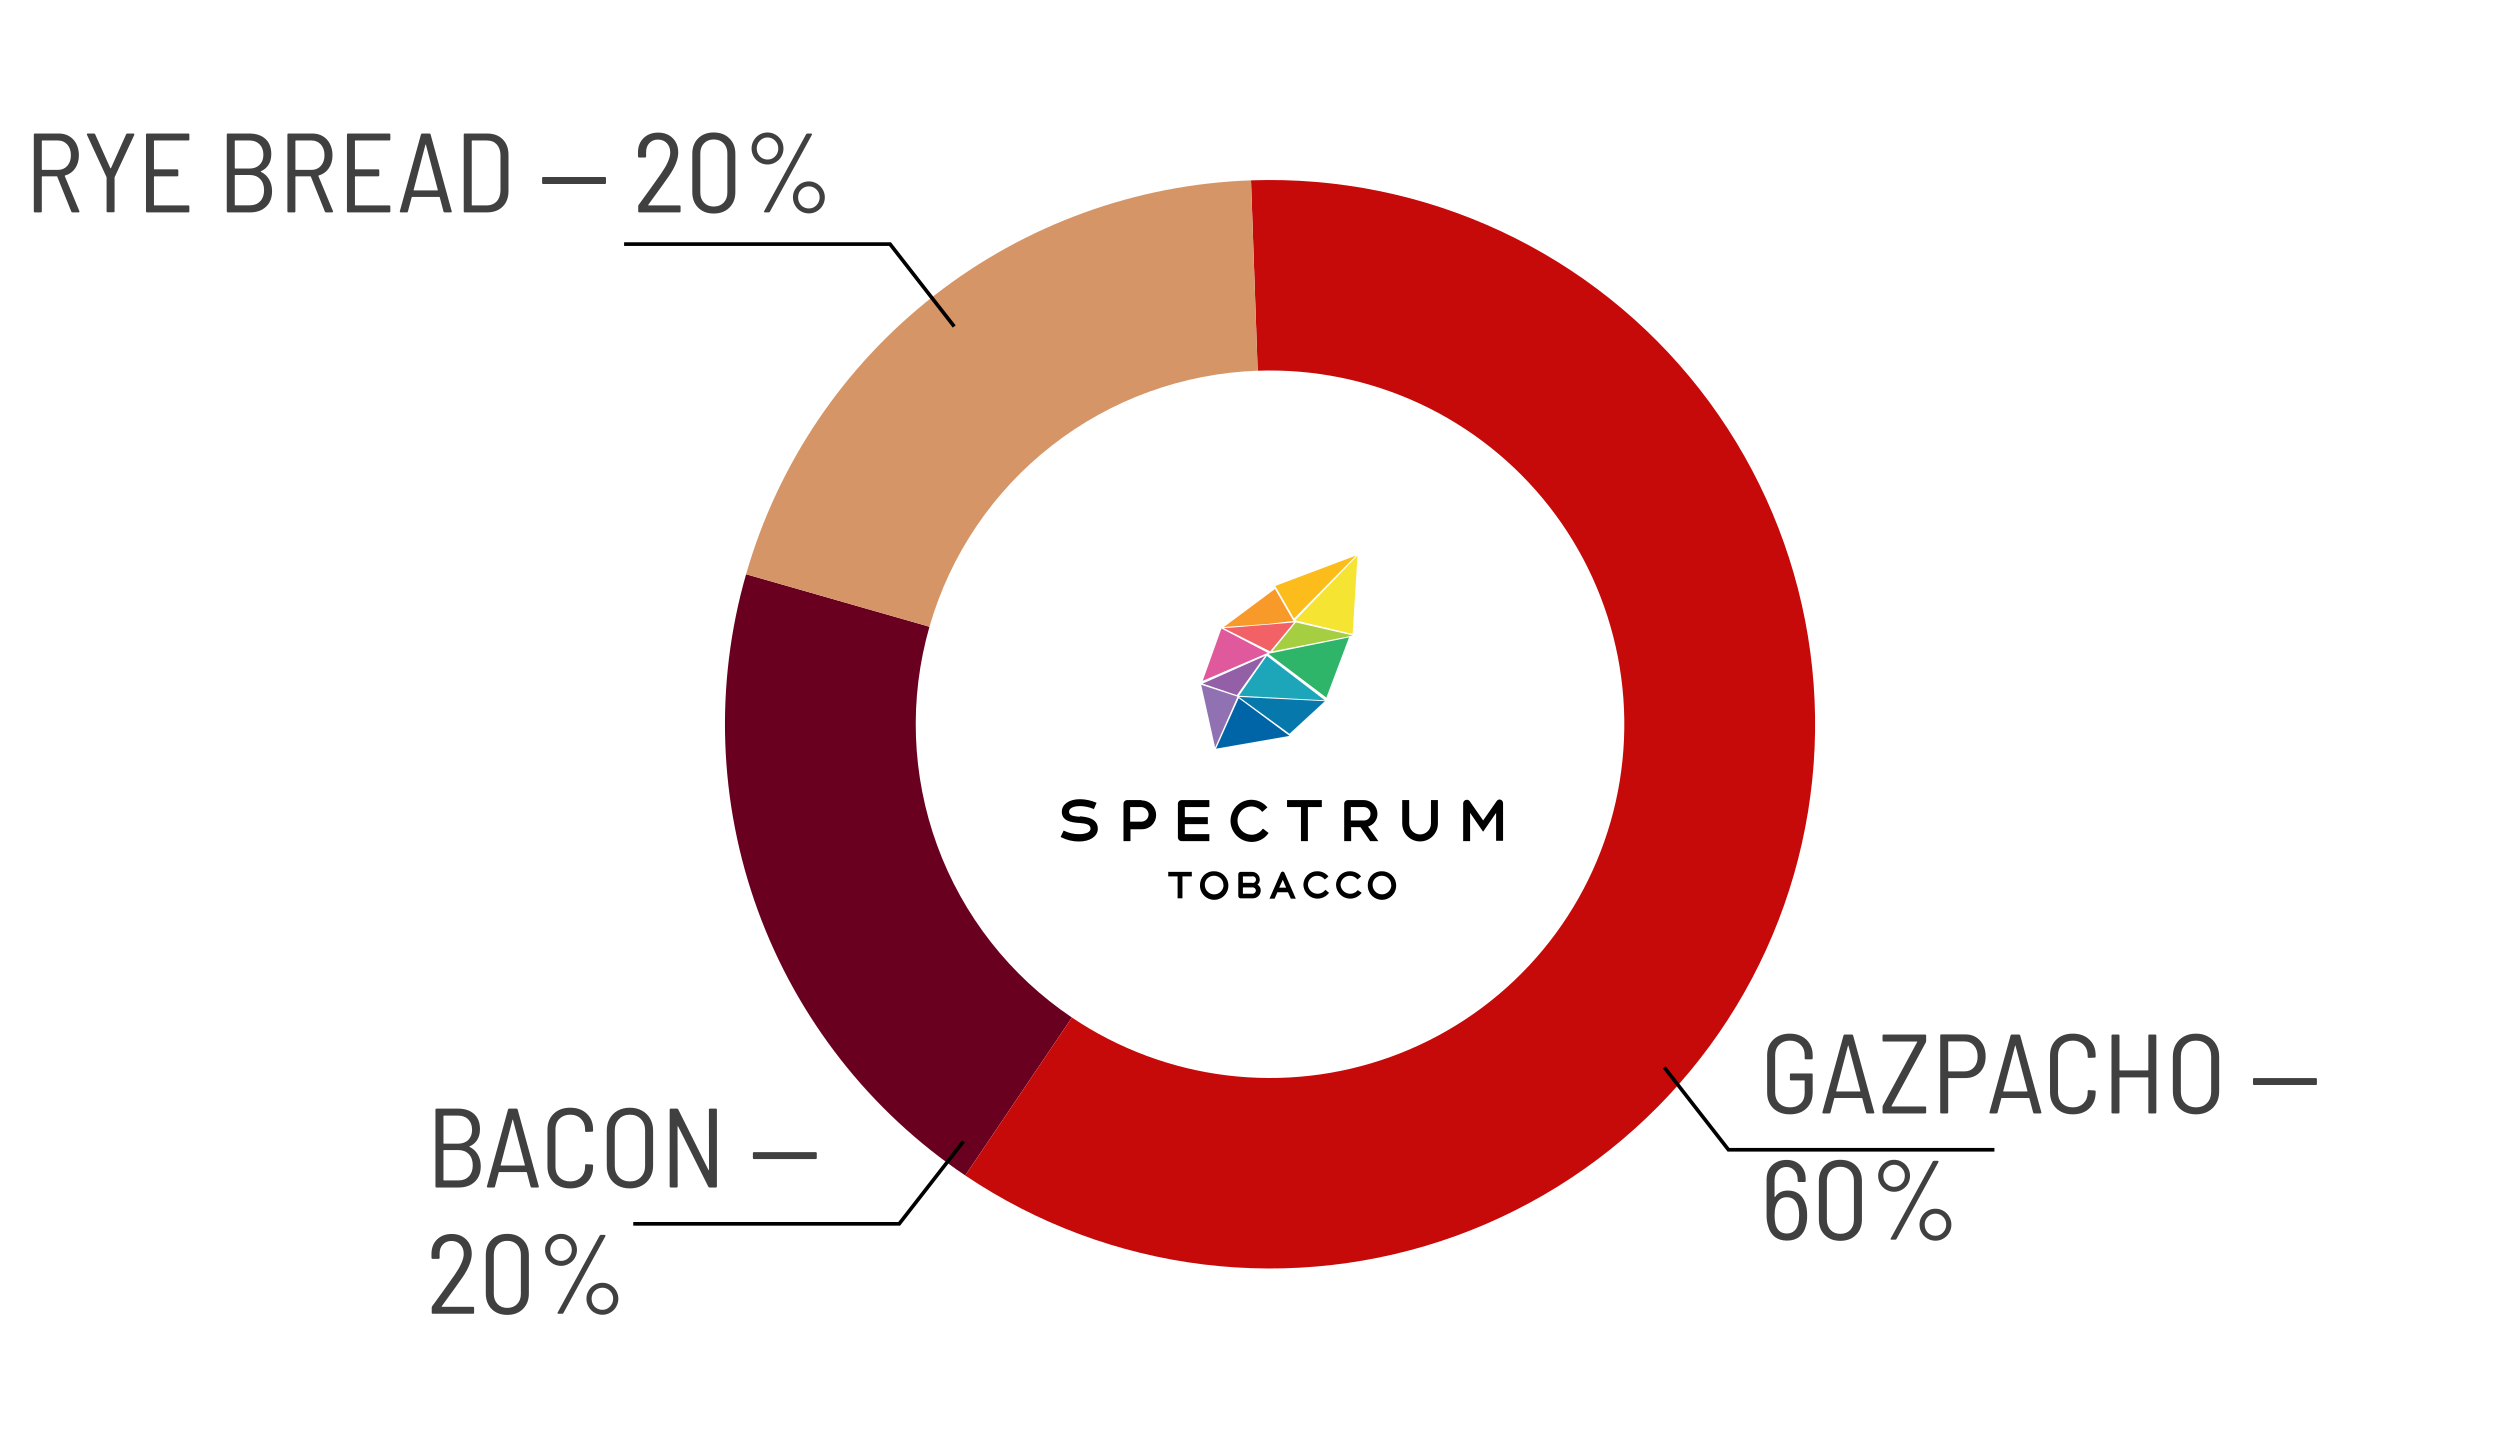 <svg width="99" height="57" viewBox="0 0 99 57" fill="none" xmlns="http://www.w3.org/2000/svg">
<path d="M38.223 46.548C34.444 44.003 31.569 40.328 30.01 36.052C28.451 31.775 28.288 27.115 29.545 22.74L36.807 24.819C35.99 27.663 36.096 30.692 37.109 33.472C38.123 36.252 39.992 38.64 42.448 40.294L38.223 46.548Z" fill="#6A0020"/>
<path d="M49.54 7.142C52.944 7.023 56.328 7.71 59.416 9.148C62.503 10.585 65.205 12.732 67.303 15.412C69.4 18.092 70.832 21.23 71.482 24.568C72.132 27.907 71.981 31.352 71.042 34.621C70.103 37.89 68.403 40.891 66.08 43.379C63.757 45.866 60.877 47.769 57.676 48.933C54.475 50.096 51.044 50.486 47.663 50.072C44.282 49.657 41.047 48.45 38.223 46.548L42.448 40.294C44.283 41.531 46.386 42.315 48.584 42.585C50.781 42.854 53.011 42.6 55.092 41.844C57.173 41.088 59.044 39.851 60.554 38.234C62.065 36.618 63.17 34.667 63.78 32.542C64.39 30.417 64.488 28.178 64.066 26.008C63.643 23.837 62.712 21.798 61.349 20.056C59.986 18.314 58.23 16.919 56.223 15.984C54.216 15.05 52.017 14.603 49.804 14.68L49.54 7.142Z" fill="#C60909"/>
<path d="M29.545 22.74C30.801 18.365 33.412 14.499 37.004 11.697C40.596 8.895 44.984 7.301 49.54 7.142L49.804 14.68C46.843 14.784 43.99 15.82 41.656 17.642C39.321 19.463 37.623 21.976 36.807 24.819L29.545 22.74Z" fill="#D59567"/>
<path d="M37.787 12.929L35.245 9.666H24.714" stroke="black" stroke-width="0.146"/>
<path d="M38.15 45.2L35.608 48.463H25.077" stroke="black" stroke-width="0.146"/>
<path d="M18.596 45.396C18.581 45.402 18.581 45.409 18.596 45.418C18.736 45.487 18.843 45.585 18.917 45.713C18.995 45.841 19.035 45.995 19.038 46.177C19.038 46.445 18.958 46.653 18.797 46.802C18.639 46.951 18.429 47.025 18.168 47.025H17.288C17.259 47.025 17.244 47.01 17.244 46.98V43.945C17.244 43.916 17.259 43.901 17.288 43.901H18.132C18.406 43.901 18.62 43.972 18.775 44.115C18.929 44.255 19.007 44.456 19.007 44.718C19.007 44.884 18.971 45.024 18.9 45.137C18.831 45.25 18.73 45.336 18.596 45.396ZM17.578 44.178C17.567 44.178 17.561 44.183 17.561 44.195V45.271C17.561 45.283 17.567 45.289 17.578 45.289H18.136C18.309 45.289 18.444 45.24 18.543 45.142C18.644 45.043 18.694 44.911 18.694 44.744C18.694 44.569 18.644 44.43 18.543 44.329C18.444 44.228 18.309 44.178 18.136 44.178H17.578ZM18.159 46.744C18.331 46.744 18.468 46.69 18.569 46.583C18.67 46.476 18.721 46.33 18.721 46.146C18.721 45.958 18.669 45.811 18.565 45.704C18.464 45.597 18.325 45.543 18.15 45.543H17.578C17.567 45.543 17.561 45.549 17.561 45.561V46.726C17.561 46.738 17.567 46.744 17.578 46.744H18.159ZM21.058 47.025C21.031 47.025 21.015 47.012 21.009 46.985L20.862 46.427C20.859 46.418 20.851 46.414 20.839 46.414H19.773C19.761 46.414 19.753 46.418 19.75 46.427L19.603 46.985C19.597 47.012 19.581 47.025 19.554 47.025H19.322C19.307 47.025 19.295 47.021 19.286 47.012C19.28 47.003 19.279 46.991 19.282 46.976L20.116 43.941C20.122 43.914 20.139 43.901 20.165 43.901H20.451C20.478 43.901 20.494 43.914 20.5 43.941L21.335 46.976L21.339 46.989C21.339 47.013 21.324 47.025 21.295 47.025H21.058ZM19.826 46.137C19.823 46.14 19.823 46.144 19.826 46.15C19.832 46.153 19.838 46.155 19.844 46.155H20.768C20.774 46.155 20.778 46.153 20.781 46.15C20.787 46.144 20.789 46.14 20.786 46.137L20.313 44.343C20.31 44.337 20.307 44.334 20.304 44.334C20.301 44.334 20.298 44.337 20.295 44.343L19.826 46.137ZM22.58 47.061C22.31 47.061 22.091 46.98 21.924 46.82C21.761 46.659 21.679 46.446 21.679 46.181V44.74C21.679 44.475 21.761 44.264 21.924 44.106C22.091 43.945 22.31 43.865 22.58 43.865C22.854 43.865 23.073 43.944 23.236 44.102C23.403 44.259 23.486 44.469 23.486 44.731V44.771C23.486 44.801 23.472 44.816 23.442 44.816L23.214 44.825C23.184 44.825 23.169 44.811 23.169 44.785V44.722C23.169 44.549 23.114 44.41 23.004 44.302C22.897 44.195 22.756 44.142 22.58 44.142C22.405 44.142 22.264 44.195 22.156 44.302C22.049 44.407 21.996 44.546 21.996 44.722V46.204C21.996 46.379 22.049 46.521 22.156 46.628C22.264 46.732 22.405 46.784 22.58 46.784C22.756 46.784 22.897 46.73 23.004 46.623C23.114 46.516 23.169 46.376 23.169 46.204V46.141C23.169 46.114 23.184 46.101 23.214 46.101L23.442 46.114C23.472 46.114 23.486 46.129 23.486 46.159V46.19C23.486 46.452 23.403 46.663 23.236 46.824C23.073 46.982 22.854 47.061 22.58 47.061ZM24.943 47.061C24.762 47.061 24.601 47.023 24.461 46.949C24.324 46.872 24.217 46.765 24.14 46.628C24.065 46.491 24.028 46.333 24.028 46.155V44.776C24.028 44.597 24.065 44.439 24.14 44.302C24.217 44.163 24.324 44.056 24.461 43.981C24.601 43.904 24.762 43.865 24.943 43.865C25.125 43.865 25.284 43.904 25.421 43.981C25.561 44.056 25.669 44.163 25.747 44.302C25.824 44.439 25.863 44.597 25.863 44.776V46.155C25.863 46.333 25.824 46.491 25.747 46.628C25.669 46.765 25.561 46.872 25.421 46.949C25.284 47.023 25.125 47.061 24.943 47.061ZM24.943 46.784C25.125 46.784 25.27 46.727 25.381 46.614C25.491 46.501 25.546 46.353 25.546 46.168V44.767C25.546 44.579 25.491 44.429 25.381 44.316C25.27 44.2 25.125 44.142 24.943 44.142C24.765 44.142 24.62 44.2 24.51 44.316C24.4 44.429 24.345 44.579 24.345 44.767V46.168C24.345 46.353 24.4 46.501 24.51 46.614C24.62 46.727 24.765 46.784 24.943 46.784ZM28.072 43.945C28.072 43.916 28.087 43.901 28.117 43.901H28.344C28.374 43.901 28.389 43.916 28.389 43.945V46.98C28.389 47.01 28.374 47.025 28.344 47.025H28.103C28.077 47.025 28.059 47.015 28.05 46.994L26.854 44.606C26.848 44.6 26.842 44.597 26.836 44.597C26.833 44.597 26.831 44.602 26.831 44.61L26.836 46.98C26.836 47.01 26.821 47.025 26.791 47.025H26.564C26.534 47.025 26.519 47.01 26.519 46.98V43.945C26.519 43.916 26.534 43.901 26.564 43.901H26.805C26.831 43.901 26.849 43.911 26.858 43.932L28.054 46.329C28.06 46.335 28.065 46.338 28.068 46.338C28.074 46.338 28.077 46.333 28.077 46.324L28.072 43.945ZM29.858 45.9C29.828 45.9 29.814 45.885 29.814 45.856V45.668C29.814 45.638 29.828 45.624 29.858 45.624H32.3C32.329 45.624 32.344 45.638 32.344 45.668V45.856C32.344 45.885 32.329 45.9 32.3 45.9H29.858ZM17.494 51.726C17.485 51.741 17.488 51.748 17.503 51.748H18.73C18.76 51.748 18.775 51.763 18.775 51.793V51.98C18.775 52.01 18.76 52.025 18.73 52.025H17.141C17.111 52.025 17.096 52.01 17.096 51.98V51.784C17.096 51.766 17.102 51.747 17.114 51.726C17.382 51.363 17.681 50.946 18.011 50.476C18.246 50.134 18.364 49.86 18.364 49.655C18.364 49.5 18.319 49.377 18.23 49.285C18.141 49.189 18.023 49.142 17.878 49.142C17.735 49.142 17.62 49.189 17.534 49.285C17.448 49.377 17.406 49.5 17.409 49.655V49.807C17.409 49.837 17.394 49.851 17.364 49.851H17.132C17.102 49.851 17.087 49.837 17.087 49.807V49.628C17.093 49.399 17.169 49.215 17.315 49.075C17.464 48.935 17.654 48.865 17.886 48.865C18.124 48.865 18.316 48.938 18.462 49.084C18.608 49.23 18.681 49.42 18.681 49.655C18.681 49.917 18.559 50.226 18.315 50.583C18.163 50.804 17.924 51.137 17.596 51.583L17.494 51.726ZM20.086 52.07C19.83 52.07 19.625 51.992 19.47 51.838C19.315 51.683 19.238 51.476 19.238 51.217V49.709C19.238 49.453 19.315 49.247 19.47 49.093C19.625 48.938 19.83 48.861 20.086 48.861C20.345 48.861 20.551 48.938 20.706 49.093C20.864 49.247 20.943 49.453 20.943 49.709V51.217C20.943 51.476 20.864 51.683 20.706 51.838C20.551 51.992 20.345 52.07 20.086 52.07ZM20.086 51.793C20.249 51.793 20.38 51.742 20.478 51.641C20.577 51.54 20.626 51.406 20.626 51.239V49.691C20.626 49.524 20.577 49.39 20.478 49.289C20.38 49.188 20.249 49.137 20.086 49.137C19.928 49.137 19.8 49.188 19.702 49.289C19.604 49.39 19.555 49.524 19.555 49.691V51.239C19.555 51.403 19.604 51.537 19.702 51.641C19.8 51.742 19.928 51.793 20.086 51.793ZM22.219 50.128C22.103 50.128 21.995 50.1 21.897 50.043C21.802 49.987 21.726 49.911 21.67 49.816C21.613 49.718 21.585 49.61 21.585 49.494C21.585 49.378 21.613 49.273 21.67 49.178C21.726 49.079 21.802 49.002 21.897 48.945C21.995 48.889 22.103 48.861 22.219 48.861C22.332 48.861 22.436 48.889 22.531 48.945C22.629 49.002 22.707 49.079 22.763 49.178C22.82 49.273 22.848 49.378 22.848 49.494C22.848 49.61 22.82 49.718 22.763 49.816C22.707 49.911 22.629 49.987 22.531 50.043C22.436 50.1 22.332 50.128 22.219 50.128ZM22.116 52.025C22.101 52.025 22.089 52.021 22.08 52.012C22.074 52 22.076 51.986 22.085 51.971L23.745 48.932C23.754 48.911 23.772 48.901 23.799 48.901H23.942C23.956 48.901 23.967 48.907 23.973 48.919C23.982 48.928 23.982 48.939 23.973 48.954L22.312 51.994C22.303 52.015 22.286 52.025 22.259 52.025H22.116ZM22.219 49.932C22.338 49.932 22.437 49.89 22.518 49.807C22.601 49.721 22.643 49.616 22.643 49.494C22.643 49.372 22.601 49.27 22.518 49.186C22.437 49.1 22.338 49.057 22.219 49.057C22.1 49.057 21.998 49.1 21.915 49.186C21.832 49.27 21.79 49.372 21.79 49.494C21.79 49.616 21.832 49.721 21.915 49.807C21.998 49.89 22.1 49.932 22.219 49.932ZM23.857 52.065C23.741 52.065 23.634 52.037 23.535 51.98C23.44 51.924 23.364 51.846 23.308 51.748C23.251 51.65 23.223 51.543 23.223 51.427C23.223 51.314 23.251 51.21 23.308 51.114C23.364 51.016 23.44 50.939 23.535 50.882C23.634 50.826 23.741 50.798 23.857 50.798C23.97 50.798 24.074 50.826 24.169 50.882C24.267 50.939 24.345 51.016 24.401 51.114C24.458 51.21 24.486 51.314 24.486 51.427C24.486 51.543 24.458 51.65 24.401 51.748C24.345 51.846 24.267 51.924 24.169 51.98C24.074 52.037 23.97 52.065 23.857 52.065ZM23.857 51.869C23.976 51.869 24.075 51.826 24.156 51.739C24.239 51.653 24.281 51.549 24.281 51.427C24.281 51.305 24.239 51.202 24.156 51.119C24.075 51.036 23.976 50.994 23.857 50.994C23.738 50.994 23.637 51.036 23.553 51.119C23.47 51.202 23.428 51.305 23.428 51.427C23.428 51.552 23.468 51.657 23.549 51.744C23.632 51.827 23.735 51.869 23.857 51.869Z" fill="#404040"/>
<path d="M2.87 8.411C2.846 8.411 2.83 8.399 2.821 8.375L2.267 6.996C2.264 6.987 2.258 6.983 2.25 6.983H1.674C1.662 6.983 1.656 6.989 1.656 7V8.366C1.656 8.396 1.641 8.411 1.611 8.411H1.384C1.354 8.411 1.339 8.396 1.339 8.366V5.331C1.339 5.301 1.354 5.287 1.384 5.287H2.33C2.485 5.287 2.621 5.322 2.741 5.394C2.863 5.465 2.956 5.566 3.022 5.697C3.09 5.828 3.124 5.978 3.124 6.148C3.124 6.35 3.075 6.523 2.977 6.666C2.879 6.809 2.745 6.904 2.575 6.951C2.563 6.957 2.561 6.965 2.566 6.974L3.142 8.357L3.147 8.375C3.147 8.399 3.133 8.411 3.107 8.411H2.87ZM1.674 5.563C1.662 5.563 1.656 5.569 1.656 5.581V6.71C1.656 6.722 1.662 6.728 1.674 6.728H2.29C2.444 6.728 2.569 6.675 2.665 6.568C2.76 6.46 2.807 6.321 2.807 6.148C2.807 5.972 2.76 5.831 2.665 5.724C2.569 5.617 2.444 5.563 2.29 5.563H1.674ZM4.265 8.406C4.235 8.406 4.221 8.392 4.221 8.362V7.032C4.221 7.02 4.219 7.012 4.216 7.009L3.444 5.34L3.439 5.322C3.439 5.298 3.453 5.287 3.48 5.287H3.721C3.744 5.287 3.761 5.298 3.77 5.322L4.368 6.657C4.371 6.663 4.375 6.666 4.381 6.666C4.387 6.666 4.392 6.663 4.395 6.657L4.993 5.322C5.002 5.298 5.018 5.287 5.042 5.287H5.283C5.298 5.287 5.308 5.293 5.314 5.304C5.323 5.313 5.324 5.325 5.319 5.34L4.542 7.009C4.539 7.012 4.537 7.02 4.537 7.032V8.362C4.537 8.392 4.523 8.406 4.493 8.406H4.265ZM7.499 5.519C7.499 5.548 7.484 5.563 7.454 5.563H6.115C6.103 5.563 6.097 5.569 6.097 5.581V6.688C6.097 6.7 6.103 6.706 6.115 6.706H7.017C7.047 6.706 7.061 6.721 7.061 6.751V6.938C7.061 6.968 7.047 6.983 7.017 6.983H6.115C6.103 6.983 6.097 6.989 6.097 7V8.116C6.097 8.128 6.103 8.134 6.115 8.134H7.454C7.484 8.134 7.499 8.149 7.499 8.179V8.366C7.499 8.396 7.484 8.411 7.454 8.411H5.825C5.795 8.411 5.781 8.396 5.781 8.366V5.331C5.781 5.301 5.795 5.287 5.825 5.287H7.454C7.484 5.287 7.499 5.301 7.499 5.331V5.519ZM10.332 6.782C10.317 6.788 10.317 6.795 10.332 6.804C10.472 6.873 10.579 6.971 10.653 7.099C10.731 7.227 10.771 7.381 10.774 7.563C10.774 7.831 10.694 8.039 10.533 8.188C10.375 8.336 10.165 8.411 9.904 8.411H9.024C8.995 8.411 8.98 8.396 8.98 8.366V5.331C8.98 5.301 8.995 5.287 9.024 5.287H9.868C10.142 5.287 10.356 5.358 10.511 5.501C10.665 5.641 10.743 5.842 10.743 6.103C10.743 6.27 10.707 6.41 10.636 6.523C10.567 6.636 10.466 6.722 10.332 6.782ZM9.315 5.563C9.303 5.563 9.297 5.569 9.297 5.581V6.657C9.297 6.669 9.303 6.675 9.315 6.675H9.872C10.045 6.675 10.18 6.626 10.279 6.527C10.38 6.429 10.43 6.297 10.43 6.13C10.43 5.955 10.38 5.816 10.279 5.715C10.18 5.614 10.045 5.563 9.872 5.563H9.315ZM9.895 8.13C10.067 8.13 10.204 8.076 10.305 7.969C10.406 7.862 10.457 7.716 10.457 7.532C10.457 7.344 10.405 7.197 10.301 7.09C10.2 6.983 10.061 6.929 9.886 6.929H9.315C9.303 6.929 9.297 6.935 9.297 6.947V8.112C9.297 8.124 9.303 8.13 9.315 8.13H9.895ZM12.912 8.411C12.889 8.411 12.872 8.399 12.863 8.375L12.31 6.996C12.307 6.987 12.301 6.983 12.292 6.983H11.716C11.704 6.983 11.698 6.989 11.698 7V8.366C11.698 8.396 11.683 8.411 11.654 8.411H11.426C11.396 8.411 11.381 8.396 11.381 8.366V5.331C11.381 5.301 11.396 5.287 11.426 5.287H12.372C12.527 5.287 12.664 5.322 12.783 5.394C12.905 5.465 12.999 5.566 13.064 5.697C13.133 5.828 13.167 5.978 13.167 6.148C13.167 6.35 13.118 6.523 13.019 6.666C12.921 6.809 12.787 6.904 12.618 6.951C12.606 6.957 12.603 6.965 12.609 6.974L13.185 8.357L13.189 8.375C13.189 8.399 13.176 8.411 13.149 8.411H12.912ZM11.716 5.563C11.704 5.563 11.698 5.569 11.698 5.581V6.71C11.698 6.722 11.704 6.728 11.716 6.728H12.332C12.487 6.728 12.612 6.675 12.707 6.568C12.802 6.46 12.85 6.321 12.85 6.148C12.85 5.972 12.802 5.831 12.707 5.724C12.612 5.617 12.487 5.563 12.332 5.563H11.716ZM15.458 5.519C15.458 5.548 15.443 5.563 15.413 5.563H14.074C14.062 5.563 14.056 5.569 14.056 5.581V6.688C14.056 6.7 14.062 6.706 14.074 6.706H14.976C15.005 6.706 15.02 6.721 15.02 6.751V6.938C15.02 6.968 15.005 6.983 14.976 6.983H14.074C14.062 6.983 14.056 6.989 14.056 7V8.116C14.056 8.128 14.062 8.134 14.074 8.134H15.413C15.443 8.134 15.458 8.149 15.458 8.179V8.366C15.458 8.396 15.443 8.411 15.413 8.411H13.784C13.754 8.411 13.739 8.396 13.739 8.366V5.331C13.739 5.301 13.754 5.287 13.784 5.287H15.413C15.443 5.287 15.458 5.301 15.458 5.331V5.519ZM17.61 8.411C17.584 8.411 17.567 8.398 17.561 8.371L17.414 7.813C17.411 7.804 17.404 7.799 17.392 7.799H16.325C16.313 7.799 16.306 7.804 16.303 7.813L16.155 8.371C16.149 8.398 16.133 8.411 16.106 8.411H15.874C15.859 8.411 15.848 8.406 15.839 8.398C15.833 8.389 15.831 8.377 15.834 8.362L16.669 5.327C16.675 5.3 16.691 5.287 16.718 5.287H17.003C17.03 5.287 17.047 5.3 17.053 5.327L17.887 8.362L17.892 8.375C17.892 8.399 17.877 8.411 17.847 8.411H17.61ZM16.379 7.523C16.376 7.526 16.376 7.53 16.379 7.536C16.385 7.539 16.391 7.541 16.396 7.541H17.32C17.326 7.541 17.331 7.539 17.334 7.536C17.34 7.53 17.341 7.526 17.338 7.523L16.865 5.728C16.862 5.723 16.859 5.72 16.856 5.72C16.853 5.72 16.85 5.723 16.847 5.728L16.379 7.523ZM18.409 8.411C18.379 8.411 18.364 8.396 18.364 8.366V5.331C18.364 5.301 18.379 5.287 18.409 5.287H19.279C19.544 5.287 19.752 5.362 19.904 5.514C20.058 5.666 20.136 5.873 20.136 6.135V7.563C20.136 7.825 20.058 8.032 19.904 8.183C19.752 8.335 19.544 8.411 19.279 8.411H18.409ZM18.681 8.116C18.681 8.128 18.687 8.134 18.699 8.134H19.283C19.447 8.131 19.576 8.078 19.672 7.973C19.767 7.866 19.816 7.721 19.819 7.536V6.161C19.819 5.977 19.771 5.831 19.676 5.724C19.581 5.617 19.45 5.563 19.283 5.563H18.699C18.687 5.563 18.681 5.569 18.681 5.581V8.116ZM21.511 7.286C21.482 7.286 21.467 7.271 21.467 7.242V7.054C21.467 7.024 21.482 7.009 21.511 7.009H23.953C23.983 7.009 23.997 7.024 23.997 7.054V7.242C23.997 7.271 23.983 7.286 23.953 7.286H21.511ZM25.671 8.112C25.662 8.127 25.665 8.134 25.68 8.134H26.907C26.937 8.134 26.951 8.149 26.951 8.179V8.366C26.951 8.396 26.937 8.411 26.907 8.411H25.318C25.288 8.411 25.273 8.396 25.273 8.366V8.17C25.273 8.152 25.279 8.133 25.291 8.112C25.559 7.749 25.858 7.332 26.188 6.862C26.423 6.52 26.541 6.246 26.541 6.041C26.541 5.886 26.496 5.763 26.407 5.67C26.318 5.575 26.2 5.528 26.054 5.528C25.912 5.528 25.797 5.575 25.711 5.67C25.625 5.763 25.583 5.886 25.586 6.041V6.193C25.586 6.222 25.571 6.237 25.541 6.237H25.309C25.279 6.237 25.264 6.222 25.264 6.193V6.014C25.27 5.785 25.346 5.601 25.492 5.461C25.641 5.321 25.831 5.251 26.063 5.251C26.301 5.251 26.493 5.324 26.639 5.47C26.785 5.615 26.858 5.806 26.858 6.041C26.858 6.303 26.736 6.612 26.492 6.969C26.34 7.189 26.101 7.523 25.773 7.969L25.671 8.112ZM28.263 8.456C28.007 8.456 27.801 8.378 27.647 8.223C27.492 8.069 27.415 7.862 27.415 7.603V6.094C27.415 5.839 27.492 5.633 27.647 5.479C27.801 5.324 28.007 5.246 28.263 5.246C28.521 5.246 28.728 5.324 28.883 5.479C29.041 5.633 29.12 5.839 29.12 6.094V7.603C29.12 7.862 29.041 8.069 28.883 8.223C28.728 8.378 28.521 8.456 28.263 8.456ZM28.263 8.179C28.426 8.179 28.557 8.128 28.655 8.027C28.754 7.926 28.803 7.792 28.803 7.625V6.077C28.803 5.91 28.754 5.776 28.655 5.675C28.557 5.574 28.426 5.523 28.263 5.523C28.105 5.523 27.977 5.574 27.879 5.675C27.781 5.776 27.732 5.91 27.732 6.077V7.625C27.732 7.789 27.781 7.923 27.879 8.027C27.977 8.128 28.105 8.179 28.263 8.179ZM30.396 6.514C30.28 6.514 30.172 6.486 30.074 6.429C29.979 6.373 29.903 6.297 29.847 6.202C29.79 6.103 29.762 5.996 29.762 5.88C29.762 5.764 29.79 5.659 29.847 5.563C29.903 5.465 29.979 5.388 30.074 5.331C30.172 5.275 30.28 5.246 30.396 5.246C30.509 5.246 30.613 5.275 30.708 5.331C30.806 5.388 30.884 5.465 30.94 5.563C30.997 5.659 31.025 5.764 31.025 5.88C31.025 5.996 30.997 6.103 30.94 6.202C30.884 6.297 30.806 6.373 30.708 6.429C30.613 6.486 30.509 6.514 30.396 6.514ZM30.293 8.411C30.278 8.411 30.266 8.406 30.257 8.398C30.251 8.386 30.253 8.372 30.262 8.357L31.922 5.318C31.931 5.297 31.949 5.287 31.976 5.287H32.118C32.133 5.287 32.144 5.293 32.15 5.304C32.159 5.313 32.159 5.325 32.15 5.34L30.489 8.38C30.48 8.4 30.463 8.411 30.436 8.411H30.293ZM30.396 6.318C30.515 6.318 30.614 6.276 30.695 6.193C30.778 6.106 30.82 6.002 30.82 5.88C30.82 5.758 30.778 5.656 30.695 5.572C30.614 5.486 30.515 5.443 30.396 5.443C30.277 5.443 30.175 5.486 30.092 5.572C30.009 5.656 29.967 5.758 29.967 5.88C29.967 6.002 30.009 6.106 30.092 6.193C30.175 6.276 30.277 6.318 30.396 6.318ZM32.034 8.451C31.918 8.451 31.811 8.423 31.712 8.366C31.617 8.31 31.541 8.232 31.485 8.134C31.428 8.036 31.4 7.929 31.4 7.813C31.4 7.7 31.428 7.596 31.485 7.5C31.541 7.402 31.617 7.325 31.712 7.268C31.811 7.212 31.918 7.183 32.034 7.183C32.147 7.183 32.251 7.212 32.346 7.268C32.444 7.325 32.522 7.402 32.578 7.5C32.635 7.596 32.663 7.7 32.663 7.813C32.663 7.929 32.635 8.036 32.578 8.134C32.522 8.232 32.444 8.31 32.346 8.366C32.251 8.423 32.147 8.451 32.034 8.451ZM32.034 8.255C32.153 8.255 32.252 8.212 32.333 8.125C32.416 8.039 32.458 7.935 32.458 7.813C32.458 7.691 32.416 7.588 32.333 7.505C32.252 7.422 32.153 7.38 32.034 7.38C31.915 7.38 31.814 7.422 31.73 7.505C31.647 7.588 31.605 7.691 31.605 7.813C31.605 7.938 31.645 8.043 31.726 8.13C31.809 8.213 31.912 8.255 32.034 8.255Z" fill="#404040"/>
<path d="M65.906 42.268L68.448 45.531H78.979" stroke="black" stroke-width="0.146"/>
<path d="M70.88 44.128C70.61 44.128 70.391 44.049 70.224 43.891C70.061 43.734 69.979 43.524 69.979 43.262V41.798C69.979 41.536 70.061 41.326 70.224 41.169C70.391 41.011 70.61 40.932 70.88 40.932C71.059 40.932 71.215 40.968 71.349 41.039C71.486 41.111 71.592 41.21 71.666 41.338C71.743 41.466 71.782 41.614 71.782 41.78V41.905C71.782 41.935 71.767 41.95 71.737 41.95H71.51C71.48 41.95 71.465 41.935 71.465 41.905V41.78C71.465 41.611 71.412 41.474 71.304 41.37C71.197 41.263 71.056 41.209 70.88 41.209C70.705 41.209 70.564 41.263 70.456 41.37C70.349 41.474 70.296 41.614 70.296 41.789V43.271C70.296 43.444 70.349 43.583 70.456 43.691C70.567 43.798 70.709 43.851 70.885 43.851C71.06 43.851 71.2 43.801 71.304 43.699C71.412 43.598 71.465 43.461 71.465 43.289V42.802C71.465 42.79 71.459 42.784 71.447 42.784H70.925C70.895 42.784 70.88 42.77 70.88 42.74V42.552C70.88 42.523 70.895 42.508 70.925 42.508H71.737C71.767 42.508 71.782 42.523 71.782 42.552V43.249C71.782 43.519 71.7 43.734 71.537 43.891C71.373 44.049 71.154 44.128 70.88 44.128ZM73.943 44.092C73.917 44.092 73.9 44.079 73.894 44.052L73.747 43.494C73.744 43.485 73.737 43.481 73.725 43.481H72.658C72.646 43.481 72.639 43.485 72.636 43.494L72.488 44.052C72.483 44.079 72.466 44.092 72.439 44.092H72.207C72.192 44.092 72.18 44.088 72.171 44.079C72.166 44.07 72.164 44.058 72.167 44.043L73.002 41.008C73.008 40.981 73.024 40.968 73.051 40.968H73.336C73.363 40.968 73.38 40.981 73.385 41.008L74.22 44.043L74.225 44.056C74.225 44.08 74.21 44.092 74.18 44.092H73.943ZM72.712 43.204C72.709 43.207 72.709 43.211 72.712 43.217C72.718 43.22 72.724 43.222 72.729 43.222H73.653C73.659 43.222 73.664 43.22 73.667 43.217C73.673 43.211 73.674 43.207 73.671 43.204L73.198 41.41C73.195 41.404 73.192 41.401 73.189 41.401C73.186 41.401 73.183 41.404 73.18 41.41L72.712 43.204ZM74.593 44.092C74.563 44.092 74.548 44.077 74.548 44.047V43.838C74.548 43.82 74.553 43.801 74.562 43.78L75.919 41.267C75.925 41.252 75.922 41.245 75.91 41.245H74.593C74.563 41.245 74.548 41.23 74.548 41.2V41.013C74.548 40.983 74.563 40.968 74.593 40.968H76.231C76.261 40.968 76.276 40.983 76.276 41.013V41.222C76.276 41.237 76.271 41.257 76.262 41.28L74.906 43.793C74.9 43.808 74.903 43.815 74.914 43.815H76.231C76.261 43.815 76.276 43.83 76.276 43.86V44.047C76.276 44.077 76.261 44.092 76.231 44.092H74.593ZM77.832 40.963C78.07 40.963 78.262 41.044 78.408 41.204C78.556 41.362 78.631 41.572 78.631 41.834C78.631 42.093 78.556 42.301 78.408 42.459C78.262 42.613 78.07 42.691 77.832 42.691H77.167C77.155 42.691 77.149 42.697 77.149 42.709V44.047C77.149 44.077 77.134 44.092 77.105 44.092H76.877C76.847 44.092 76.832 44.077 76.832 44.047V41.008C76.832 40.978 76.847 40.963 76.877 40.963H77.832ZM77.792 42.427C77.95 42.427 78.076 42.374 78.171 42.267C78.266 42.16 78.314 42.017 78.314 41.838C78.314 41.657 78.266 41.512 78.171 41.405C78.076 41.295 77.95 41.24 77.792 41.24H77.167C77.155 41.24 77.149 41.246 77.149 41.258V42.41C77.149 42.421 77.155 42.427 77.167 42.427H77.792ZM80.56 44.092C80.533 44.092 80.517 44.079 80.511 44.052L80.364 43.494C80.361 43.485 80.353 43.481 80.341 43.481H79.274C79.263 43.481 79.255 43.485 79.252 43.494L79.105 44.052C79.099 44.079 79.082 44.092 79.056 44.092H78.824C78.809 44.092 78.797 44.088 78.788 44.079C78.782 44.07 78.781 44.058 78.784 44.043L79.618 41.008C79.624 40.981 79.64 40.968 79.667 40.968H79.953C79.98 40.968 79.996 40.981 80.002 41.008L80.837 44.043L80.841 44.056C80.841 44.08 80.826 44.092 80.796 44.092H80.56ZM79.328 43.204C79.325 43.207 79.325 43.211 79.328 43.217C79.334 43.22 79.34 43.222 79.346 43.222H80.27C80.276 43.222 80.28 43.22 80.283 43.217C80.289 43.211 80.291 43.207 80.288 43.204L79.814 41.41C79.811 41.404 79.809 41.401 79.806 41.401C79.803 41.401 79.8 41.404 79.797 41.41L79.328 43.204ZM82.082 44.128C81.811 44.128 81.593 44.047 81.426 43.887C81.262 43.726 81.181 43.513 81.181 43.249V41.807C81.181 41.542 81.262 41.331 81.426 41.173C81.593 41.013 81.811 40.932 82.082 40.932C82.356 40.932 82.575 41.011 82.738 41.169C82.905 41.326 82.988 41.536 82.988 41.798V41.838C82.988 41.868 82.973 41.883 82.944 41.883L82.716 41.892C82.686 41.892 82.671 41.878 82.671 41.852V41.789C82.671 41.617 82.616 41.477 82.506 41.37C82.399 41.263 82.258 41.209 82.082 41.209C81.907 41.209 81.765 41.263 81.658 41.37C81.551 41.474 81.498 41.614 81.498 41.789V43.271C81.498 43.447 81.551 43.588 81.658 43.695C81.765 43.799 81.907 43.851 82.082 43.851C82.258 43.851 82.399 43.798 82.506 43.691C82.616 43.583 82.671 43.444 82.671 43.271V43.208C82.671 43.182 82.686 43.168 82.716 43.168L82.944 43.182C82.973 43.182 82.988 43.197 82.988 43.226V43.258C82.988 43.519 82.905 43.731 82.738 43.891C82.575 44.049 82.356 44.128 82.082 44.128ZM85.074 41.013C85.074 40.983 85.089 40.968 85.119 40.968H85.346C85.376 40.968 85.391 40.983 85.391 41.013V44.047C85.391 44.077 85.376 44.092 85.346 44.092H85.119C85.089 44.092 85.074 44.077 85.074 44.047V42.682C85.074 42.67 85.068 42.664 85.056 42.664H83.949C83.938 42.664 83.932 42.67 83.932 42.682V44.047C83.932 44.077 83.917 44.092 83.887 44.092H83.659C83.63 44.092 83.615 44.077 83.615 44.047V41.013C83.615 40.983 83.63 40.968 83.659 40.968H83.887C83.917 40.968 83.932 40.983 83.932 41.013V42.369C83.932 42.381 83.938 42.387 83.949 42.387H85.056C85.068 42.387 85.074 42.381 85.074 42.369V41.013ZM86.96 44.128C86.778 44.128 86.618 44.091 86.478 44.016C86.341 43.939 86.234 43.832 86.156 43.695C86.082 43.558 86.045 43.4 86.045 43.222V41.843C86.045 41.664 86.082 41.506 86.156 41.37C86.234 41.23 86.341 41.123 86.478 41.048C86.618 40.971 86.778 40.932 86.96 40.932C87.141 40.932 87.3 40.971 87.437 41.048C87.577 41.123 87.686 41.23 87.763 41.37C87.841 41.506 87.879 41.664 87.879 41.843V43.222C87.879 43.4 87.841 43.558 87.763 43.695C87.686 43.832 87.577 43.939 87.437 44.016C87.3 44.091 87.141 44.128 86.96 44.128ZM86.96 43.851C87.141 43.851 87.287 43.795 87.397 43.681C87.507 43.569 87.562 43.42 87.562 43.235V41.834C87.562 41.646 87.507 41.496 87.397 41.383C87.287 41.267 87.141 41.209 86.96 41.209C86.781 41.209 86.637 41.267 86.527 41.383C86.417 41.496 86.362 41.646 86.362 41.834V43.235C86.362 43.42 86.417 43.569 86.527 43.681C86.637 43.795 86.781 43.851 86.96 43.851ZM89.264 42.967C89.234 42.967 89.219 42.953 89.219 42.923V42.735C89.219 42.706 89.234 42.691 89.264 42.691H91.705C91.735 42.691 91.75 42.706 91.75 42.735V42.923C91.75 42.953 91.735 42.967 91.705 42.967H89.264ZM71.501 47.682C71.543 47.798 71.563 47.95 71.563 48.137C71.563 48.298 71.548 48.427 71.519 48.525C71.474 48.719 71.388 48.867 71.26 48.972C71.132 49.076 70.967 49.128 70.764 49.128C70.574 49.128 70.415 49.08 70.287 48.985C70.162 48.887 70.074 48.75 70.023 48.574C69.979 48.444 69.957 48.299 69.957 48.142V46.713C69.957 46.475 70.029 46.286 70.175 46.146C70.324 46.004 70.516 45.932 70.751 45.932C70.974 45.932 71.156 46.002 71.296 46.142C71.435 46.282 71.505 46.466 71.505 46.695V46.762C71.505 46.792 71.49 46.807 71.461 46.807H71.233C71.203 46.807 71.188 46.792 71.188 46.762V46.713C71.188 46.565 71.147 46.444 71.063 46.352C70.98 46.26 70.874 46.213 70.746 46.213C70.61 46.213 70.497 46.261 70.407 46.356C70.318 46.448 70.273 46.573 70.273 46.731V47.387C70.273 47.396 70.275 47.402 70.278 47.405C70.284 47.405 70.29 47.402 70.296 47.396C70.406 47.23 70.574 47.146 70.8 47.146C70.982 47.146 71.13 47.192 71.246 47.285C71.365 47.377 71.45 47.509 71.501 47.682ZM71.215 48.445C71.236 48.347 71.246 48.241 71.246 48.128C71.246 47.985 71.231 47.865 71.202 47.767C71.172 47.654 71.118 47.566 71.041 47.503C70.967 47.441 70.871 47.41 70.755 47.41C70.642 47.41 70.547 47.442 70.47 47.508C70.395 47.573 70.343 47.662 70.314 47.776C70.287 47.874 70.273 47.993 70.273 48.133C70.273 48.24 70.284 48.348 70.305 48.458C70.331 48.58 70.383 48.676 70.461 48.744C70.541 48.812 70.641 48.847 70.76 48.847C70.876 48.847 70.973 48.812 71.05 48.744C71.13 48.676 71.185 48.576 71.215 48.445ZM72.875 49.137C72.619 49.137 72.414 49.059 72.259 48.905C72.104 48.75 72.027 48.543 72.027 48.284V46.776C72.027 46.52 72.104 46.315 72.259 46.16C72.414 46.005 72.619 45.928 72.875 45.928C73.134 45.928 73.341 46.005 73.496 46.16C73.653 46.315 73.732 46.52 73.732 46.776V48.284C73.732 48.543 73.653 48.75 73.496 48.905C73.341 49.059 73.134 49.137 72.875 49.137ZM72.875 48.86C73.039 48.86 73.17 48.809 73.268 48.708C73.366 48.607 73.415 48.473 73.415 48.307V46.758C73.415 46.591 73.366 46.457 73.268 46.356C73.17 46.255 73.039 46.204 72.875 46.204C72.717 46.204 72.59 46.255 72.491 46.356C72.393 46.457 72.344 46.591 72.344 46.758V48.307C72.344 48.47 72.393 48.604 72.491 48.708C72.59 48.809 72.717 48.86 72.875 48.86ZM75.008 47.195C74.892 47.195 74.785 47.167 74.687 47.111C74.592 47.054 74.516 46.978 74.459 46.883C74.403 46.785 74.374 46.678 74.374 46.562C74.374 46.445 74.403 46.34 74.459 46.245C74.516 46.146 74.592 46.069 74.687 46.013C74.785 45.956 74.892 45.928 75.008 45.928C75.121 45.928 75.225 45.956 75.321 46.013C75.419 46.069 75.496 46.146 75.553 46.245C75.609 46.34 75.637 46.445 75.637 46.562C75.637 46.678 75.609 46.785 75.553 46.883C75.496 46.978 75.419 47.054 75.321 47.111C75.225 47.167 75.121 47.195 75.008 47.195ZM74.906 49.092C74.891 49.092 74.879 49.088 74.87 49.079C74.864 49.067 74.865 49.053 74.874 49.039L76.535 45.999C76.543 45.978 76.561 45.968 76.588 45.968H76.731C76.746 45.968 76.756 45.974 76.762 45.986C76.771 45.995 76.771 46.007 76.762 46.021L75.102 49.061C75.093 49.082 75.075 49.092 75.048 49.092H74.906ZM75.008 46.999C75.127 46.999 75.227 46.957 75.307 46.874C75.391 46.788 75.432 46.684 75.432 46.562C75.432 46.44 75.391 46.337 75.307 46.254C75.227 46.167 75.127 46.124 75.008 46.124C74.889 46.124 74.788 46.167 74.705 46.254C74.621 46.337 74.58 46.44 74.58 46.562C74.58 46.684 74.621 46.788 74.705 46.874C74.788 46.957 74.889 46.999 75.008 46.999ZM76.646 49.132C76.53 49.132 76.423 49.104 76.325 49.047C76.23 48.991 76.154 48.914 76.097 48.815C76.041 48.717 76.012 48.61 76.012 48.494C76.012 48.381 76.041 48.277 76.097 48.182C76.154 48.084 76.23 48.006 76.325 47.95C76.423 47.893 76.53 47.865 76.646 47.865C76.759 47.865 76.863 47.893 76.959 47.95C77.057 48.006 77.134 48.084 77.191 48.182C77.247 48.277 77.275 48.381 77.275 48.494C77.275 48.61 77.247 48.717 77.191 48.815C77.134 48.914 77.057 48.991 76.959 49.047C76.863 49.104 76.759 49.132 76.646 49.132ZM76.646 48.936C76.765 48.936 76.865 48.893 76.945 48.806C77.028 48.72 77.07 48.616 77.07 48.494C77.07 48.372 77.028 48.269 76.945 48.186C76.865 48.103 76.765 48.061 76.646 48.061C76.527 48.061 76.426 48.103 76.343 48.186C76.259 48.269 76.218 48.372 76.218 48.494C76.218 48.619 76.258 48.725 76.338 48.811C76.421 48.894 76.524 48.936 76.646 48.936Z" fill="#404040"/>
<path d="M42.766 32.346L42.73 32.342C42.527 32.321 42.335 32.306 42.335 32.15C42.335 31.957 42.611 31.921 42.766 31.921C42.947 31.922 43.126 31.959 43.293 32.03L43.317 32.042L43.425 31.79L43.401 31.781C43.2 31.695 42.984 31.65 42.766 31.648C42.335 31.648 42.048 31.853 42.048 32.142C42.048 32.516 42.419 32.564 42.718 32.588H42.742C43.006 32.612 43.185 32.647 43.185 32.817C43.185 32.949 43.006 33.033 42.73 33.033C42.527 33.035 42.326 32.99 42.144 32.901L42.12 32.891L42 33.144L42.024 33.156C42.243 33.268 42.485 33.325 42.73 33.324C43.161 33.324 43.473 33.12 43.473 32.819C43.473 32.397 43.018 32.349 42.754 32.325M45.484 32.248C45.484 32.325 45.454 32.399 45.4 32.453C45.346 32.507 45.273 32.538 45.197 32.538H44.754V31.96H45.197C45.274 31.963 45.347 31.996 45.401 32.053C45.454 32.109 45.484 32.184 45.484 32.261M45.197 31.683H44.634C44.596 31.683 44.559 31.698 44.532 31.726C44.505 31.753 44.49 31.789 44.49 31.828V33.309H44.766V32.839H45.209C45.283 32.841 45.358 32.828 45.428 32.8C45.497 32.772 45.561 32.731 45.614 32.678C45.668 32.625 45.71 32.562 45.739 32.493C45.768 32.423 45.783 32.349 45.783 32.273C45.783 32.12 45.723 31.973 45.615 31.864C45.507 31.756 45.361 31.695 45.209 31.695M46.645 31.828V33.165C46.645 33.203 46.66 33.24 46.687 33.267C46.714 33.294 46.751 33.309 46.789 33.309H47.89V33.032H46.92V32.635H47.83V32.358H46.92V31.96H47.89V31.683H46.789C46.751 31.683 46.714 31.698 46.687 31.726C46.66 31.753 46.645 31.789 46.645 31.828ZM49.997 32.827C49.948 32.899 49.882 32.958 49.804 32.998C49.727 33.038 49.641 33.058 49.554 33.056C49.407 33.053 49.267 32.992 49.164 32.886C49.061 32.78 49.004 32.638 49.004 32.49C49.004 32.343 49.062 32.202 49.165 32.098C49.268 31.994 49.408 31.936 49.554 31.936C49.635 31.936 49.715 31.955 49.787 31.991C49.859 32.026 49.923 32.077 49.973 32.141L49.985 32.153L50.189 31.972L50.177 31.956C50.067 31.828 49.92 31.738 49.758 31.696C49.595 31.655 49.424 31.664 49.266 31.723C49.109 31.782 48.973 31.887 48.877 32.026C48.781 32.164 48.729 32.329 48.728 32.498C48.728 32.719 48.815 32.932 48.969 33.09C49.124 33.247 49.334 33.337 49.554 33.341C49.685 33.344 49.814 33.315 49.931 33.256C50.048 33.197 50.149 33.11 50.225 33.004L50.237 32.986L50.021 32.818L49.997 32.827ZM50.967 31.96H51.518V33.309H51.793V31.96H52.344V31.683H50.967V31.96ZM54.271 32.237C54.271 32.271 54.264 32.305 54.251 32.337C54.238 32.368 54.218 32.397 54.194 32.42C54.169 32.444 54.14 32.462 54.108 32.474C54.076 32.486 54.042 32.492 54.008 32.49H53.493V31.96H54.008C54.044 31.96 54.079 31.967 54.112 31.981C54.144 31.995 54.174 32.016 54.199 32.042C54.223 32.068 54.242 32.099 54.255 32.132C54.267 32.166 54.273 32.201 54.271 32.237ZM54.547 32.237C54.548 32.165 54.535 32.093 54.509 32.026C54.483 31.959 54.443 31.898 54.393 31.846C54.343 31.794 54.283 31.753 54.217 31.726C54.151 31.698 54.08 31.683 54.008 31.683H53.373C53.335 31.683 53.299 31.698 53.272 31.726C53.245 31.753 53.23 31.789 53.23 31.828V33.309H53.505V32.755H53.876L54.259 33.309H54.583L54.175 32.731C54.282 32.7 54.376 32.635 54.443 32.546C54.509 32.457 54.546 32.349 54.547 32.237ZM56.666 32.611C56.666 32.726 56.62 32.836 56.539 32.917C56.459 32.998 56.349 33.044 56.235 33.044C56.12 33.044 56.011 32.998 55.93 32.917C55.849 32.836 55.804 32.726 55.804 32.611V31.683H55.528V32.611C55.528 32.799 55.603 32.98 55.735 33.113C55.868 33.246 56.047 33.321 56.235 33.321C56.422 33.321 56.602 33.246 56.734 33.113C56.867 32.98 56.941 32.799 56.941 32.611V31.683H56.666V32.611ZM59.383 31.659C59.361 31.66 59.34 31.666 59.321 31.676C59.301 31.687 59.285 31.701 59.272 31.719L58.733 32.49L58.194 31.719C58.181 31.704 58.164 31.691 58.145 31.683C58.126 31.675 58.105 31.671 58.084 31.671C58.046 31.671 58.01 31.686 57.983 31.713C57.956 31.741 57.941 31.777 57.941 31.816V33.309H58.216V32.189L58.731 32.936L59.246 32.189V33.297H59.521V31.804C59.521 31.765 59.506 31.729 59.479 31.701C59.452 31.674 59.416 31.659 59.377 31.659M46.262 34.706H46.633V35.574H46.825V34.706H47.196V34.526H46.262V34.706ZM48.453 35.044C48.453 35.143 48.414 35.237 48.344 35.307C48.275 35.378 48.18 35.417 48.082 35.417C47.983 35.417 47.889 35.378 47.819 35.307C47.75 35.237 47.711 35.143 47.711 35.044C47.709 34.997 47.717 34.951 47.733 34.907C47.75 34.864 47.775 34.824 47.806 34.791C47.878 34.719 47.975 34.679 48.076 34.679C48.177 34.679 48.273 34.719 48.345 34.791C48.378 34.824 48.404 34.863 48.421 34.907C48.438 34.95 48.447 34.997 48.446 35.044H48.453ZM48.082 34.502C48.009 34.498 47.936 34.51 47.868 34.536C47.8 34.561 47.738 34.601 47.685 34.651C47.633 34.702 47.591 34.763 47.562 34.83C47.534 34.898 47.519 34.97 47.519 35.044C47.514 35.156 47.543 35.268 47.602 35.364C47.661 35.461 47.747 35.537 47.849 35.583C47.952 35.63 48.066 35.645 48.176 35.626C48.287 35.607 48.389 35.555 48.47 35.477C48.551 35.398 48.608 35.298 48.631 35.187C48.655 35.077 48.645 34.962 48.603 34.857C48.562 34.752 48.49 34.662 48.397 34.599C48.304 34.535 48.194 34.502 48.082 34.502ZM49.602 35.393H49.219V35.14H49.602C49.635 35.14 49.667 35.152 49.691 35.174C49.716 35.197 49.731 35.227 49.734 35.26C49.734 35.295 49.72 35.329 49.695 35.354C49.671 35.379 49.637 35.393 49.602 35.393ZM49.219 34.706H49.566C49.586 34.7 49.607 34.699 49.627 34.702C49.648 34.706 49.667 34.714 49.684 34.726C49.7 34.738 49.714 34.754 49.723 34.773C49.732 34.791 49.737 34.812 49.737 34.833C49.737 34.853 49.732 34.874 49.723 34.893C49.714 34.911 49.7 34.927 49.684 34.94C49.667 34.952 49.648 34.96 49.627 34.963C49.607 34.967 49.586 34.965 49.566 34.959H49.219V34.706ZM49.794 35.032C49.824 35.007 49.848 34.976 49.865 34.94C49.881 34.905 49.889 34.866 49.888 34.827C49.884 34.744 49.849 34.666 49.789 34.609C49.728 34.553 49.648 34.523 49.566 34.526H49.135C49.123 34.525 49.11 34.527 49.098 34.532C49.086 34.537 49.075 34.544 49.065 34.553C49.056 34.562 49.049 34.572 49.044 34.584C49.039 34.596 49.036 34.609 49.036 34.622V35.477C49.036 35.49 49.039 35.503 49.044 35.515C49.049 35.527 49.056 35.538 49.065 35.547C49.075 35.556 49.086 35.562 49.098 35.567C49.11 35.572 49.123 35.574 49.135 35.574H49.602C49.644 35.575 49.686 35.568 49.725 35.553C49.764 35.538 49.8 35.515 49.83 35.486C49.86 35.457 49.884 35.422 49.901 35.383C49.917 35.344 49.925 35.303 49.925 35.26C49.927 35.214 49.915 35.168 49.892 35.127C49.868 35.087 49.835 35.054 49.794 35.032ZM50.656 35.152L50.799 34.839L50.931 35.152H50.656ZM50.799 34.514C50.781 34.514 50.764 34.521 50.749 34.531C50.734 34.542 50.722 34.557 50.716 34.574L50.273 35.586H50.476L50.584 35.333H51.003L51.111 35.574V35.586H51.314L50.871 34.574C50.864 34.557 50.853 34.542 50.838 34.531C50.823 34.521 50.806 34.514 50.788 34.514M52.464 35.26C52.414 35.317 52.35 35.358 52.277 35.379C52.205 35.399 52.129 35.397 52.057 35.374C51.986 35.351 51.923 35.308 51.876 35.249C51.829 35.19 51.8 35.119 51.793 35.044C51.793 34.995 51.803 34.947 51.822 34.902C51.84 34.858 51.868 34.817 51.903 34.784C51.937 34.75 51.978 34.724 52.023 34.706C52.068 34.689 52.116 34.681 52.164 34.682C52.219 34.682 52.273 34.693 52.323 34.716C52.372 34.739 52.416 34.773 52.452 34.815L52.464 34.827L52.607 34.706L52.595 34.694C52.543 34.634 52.478 34.586 52.406 34.553C52.334 34.52 52.256 34.502 52.176 34.502C52.103 34.498 52.031 34.51 51.963 34.536C51.895 34.561 51.832 34.601 51.78 34.651C51.727 34.702 51.685 34.763 51.657 34.83C51.628 34.898 51.614 34.97 51.614 35.044C51.618 35.159 51.658 35.271 51.728 35.363C51.798 35.455 51.894 35.524 52.004 35.559C52.113 35.595 52.231 35.595 52.341 35.561C52.451 35.527 52.548 35.46 52.619 35.369L52.631 35.357L52.487 35.236L52.464 35.26ZM53.757 35.26C53.707 35.317 53.643 35.358 53.57 35.379C53.498 35.399 53.422 35.397 53.35 35.374C53.279 35.351 53.216 35.308 53.169 35.249C53.122 35.19 53.093 35.119 53.086 35.044C53.086 34.995 53.096 34.947 53.114 34.902C53.133 34.858 53.161 34.817 53.196 34.784C53.23 34.75 53.271 34.724 53.316 34.706C53.361 34.689 53.409 34.681 53.457 34.682C53.512 34.682 53.566 34.693 53.616 34.716C53.665 34.739 53.709 34.773 53.745 34.815L53.757 34.827L53.9 34.706L53.888 34.694C53.836 34.634 53.771 34.586 53.699 34.553C53.627 34.52 53.549 34.502 53.469 34.502C53.397 34.498 53.324 34.51 53.256 34.536C53.188 34.561 53.125 34.601 53.073 34.651C53.02 34.702 52.978 34.763 52.95 34.83C52.921 34.898 52.906 34.97 52.907 35.044C52.911 35.159 52.951 35.271 53.021 35.363C53.091 35.455 53.187 35.524 53.297 35.559C53.406 35.595 53.524 35.595 53.634 35.561C53.744 35.527 53.841 35.46 53.912 35.369L53.924 35.357L53.769 35.248L53.757 35.26ZM55.097 35.044C55.097 35.143 55.058 35.237 54.989 35.307C54.919 35.378 54.825 35.417 54.726 35.417C54.628 35.417 54.533 35.378 54.464 35.307C54.394 35.237 54.355 35.143 54.355 35.044C54.354 34.997 54.361 34.951 54.378 34.907C54.394 34.864 54.419 34.824 54.451 34.791C54.523 34.719 54.619 34.679 54.72 34.679C54.821 34.679 54.918 34.719 54.99 34.791C55.022 34.824 55.048 34.863 55.065 34.907C55.083 34.95 55.091 34.997 55.09 35.044H55.097ZM54.726 34.502C54.654 34.498 54.581 34.51 54.513 34.536C54.445 34.561 54.382 34.601 54.33 34.651C54.277 34.702 54.235 34.763 54.207 34.83C54.178 34.898 54.163 34.97 54.164 35.044C54.159 35.156 54.188 35.268 54.246 35.364C54.305 35.461 54.392 35.537 54.494 35.583C54.596 35.63 54.71 35.645 54.821 35.626C54.931 35.607 55.034 35.555 55.115 35.477C55.196 35.398 55.252 35.298 55.276 35.187C55.299 35.077 55.29 34.962 55.248 34.857C55.206 34.752 55.134 34.662 55.041 34.599C54.948 34.535 54.839 34.502 54.726 34.502Z" fill="black"/>
<path d="M48.154 29.647L51.063 29.141L49.052 27.648L48.154 29.647Z" fill="#0065A7"/>
<path d="M49.064 27.599L51.063 29.057L52.464 27.768L49.064 27.599Z" fill="#0678AC"/>
<path d="M52.524 27.625L53.422 25.24L50.225 25.89L52.524 27.625Z" fill="#2EB56A"/>
<path d="M50.381 25.793L53.577 25.167L51.315 24.649L50.381 25.793Z" fill="#A5CE40"/>
<path d="M51.291 24.565L53.565 25.107L53.757 22L51.291 24.565Z" fill="#F5E431"/>
<path d="M47.567 27.118L48.118 29.599L49.004 27.588L47.567 27.118Z" fill="#9072B3"/>
<path d="M50.093 25.974L47.627 27.07L48.98 27.528L50.093 25.974Z" fill="#9360A8"/>
<path d="M48.369 24.89L47.627 26.961L50.201 25.853L48.369 24.89Z" fill="#DF599C"/>
<path d="M48.465 24.83L50.201 24.709L51.219 24.589L50.488 23.324L48.465 24.83Z" fill="#F89A29"/>
<path d="M50.5 23.204L51.243 24.493L53.697 22L50.5 23.204Z" fill="#FCBC1B"/>
<path d="M48.465 24.878L50.297 25.793L51.243 24.649L48.465 24.878Z" fill="#F16165"/>
<path d="M50.165 25.974L49.064 27.552L52.464 27.733L50.165 25.974Z" fill="#1DA6BA"/>
</svg>
